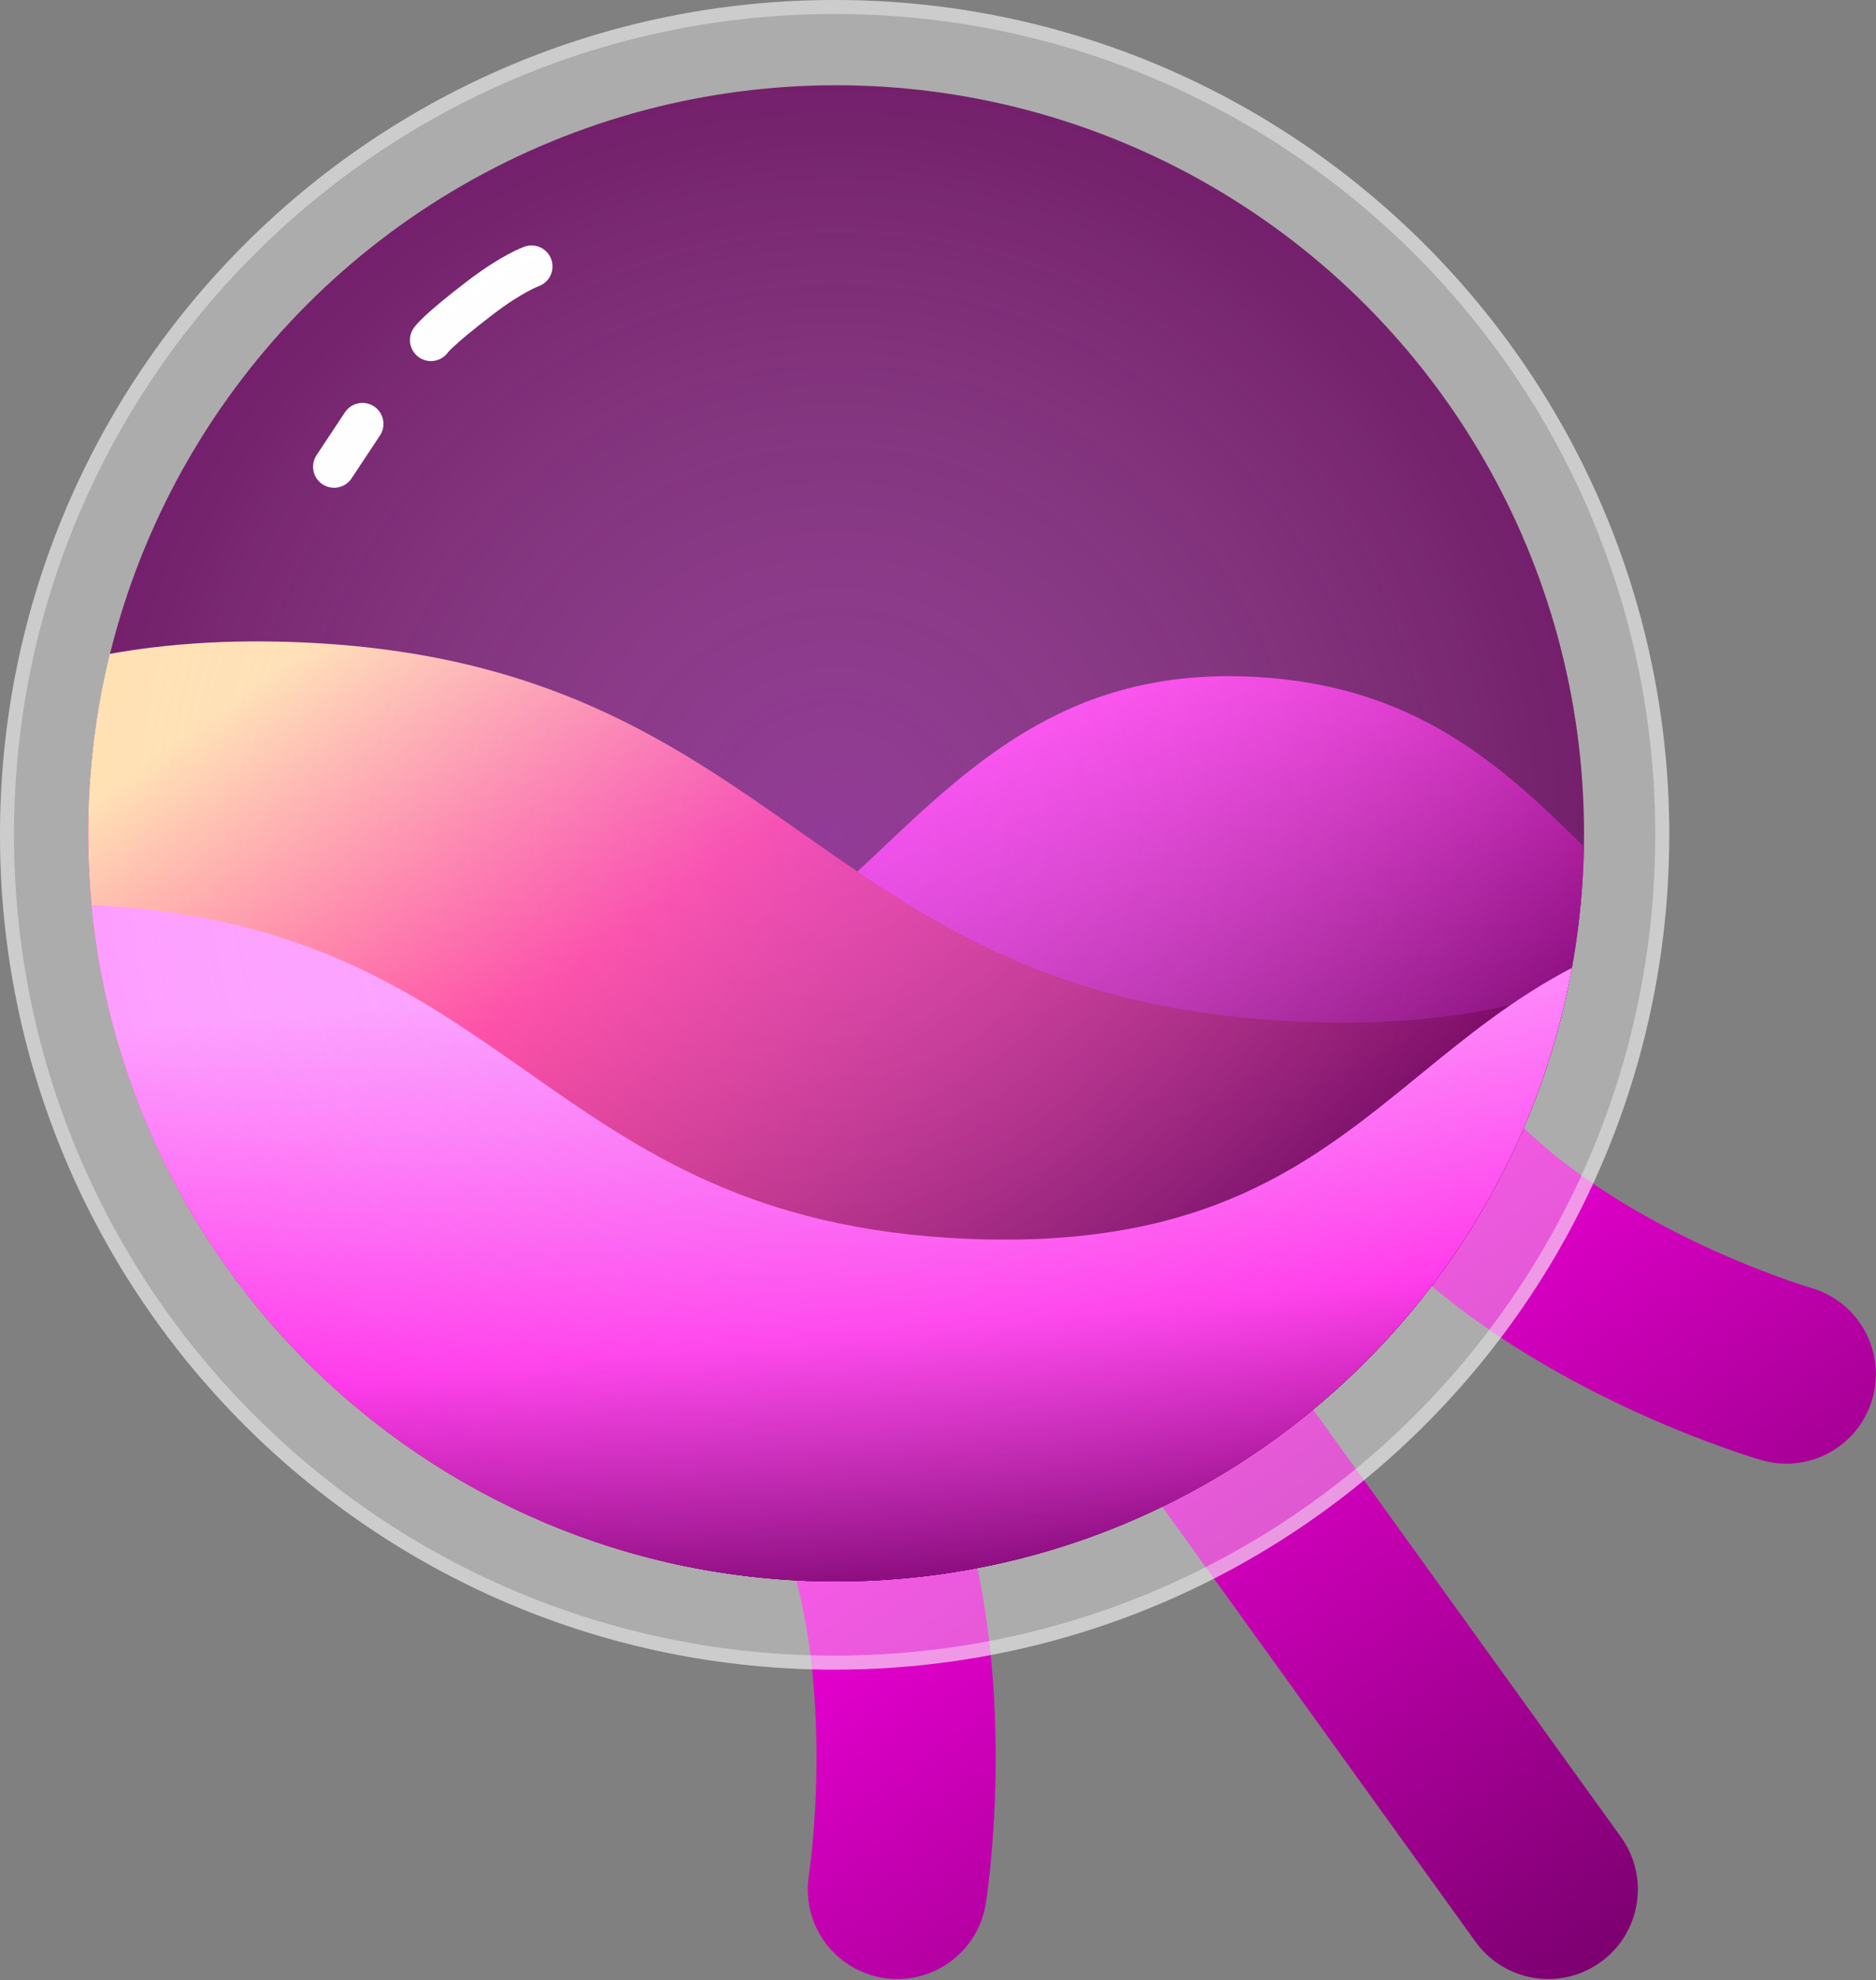 <svg width="670" height="707" viewBox="0 0 670 707" fill="none" xmlns="http://www.w3.org/2000/svg">
<rect x="0" y="0" width="670" height="707" fill="#808080" stroke="none"/>
<path d="M430.985 282.954C430.985 282.954 439.172 349.933 525.472 429.055C571.694 471.433 637.958 490.62 637.958 490.62M198.309 348.733C198.309 348.733 277.803 434.874 312.657 546.647C331.325 606.512 320.477 674.639 320.477 674.639M343.575 383.966L552.943 674.639" stroke="url(#paint0_linear)" stroke-width="64" stroke-linecap="round"/>
<path d="M596.162 298.081C596.162 326.239 592.258 353.484 584.961 379.306C572.587 423.096 550.457 462.792 521.067 495.898C484.137 537.497 435.743 568.689 380.839 584.524C354.563 592.102 326.796 596.162 298.081 596.162C133.455 596.162 0 462.707 0 298.081C0 133.455 133.455 0 298.081 0C462.707 0 596.162 133.455 596.162 298.081Z" fill="white" fill-opacity="0.35"/>
<path d="M593.662 298.081C593.662 326.006 589.79 353.023 582.555 378.626C570.286 422.046 548.343 461.408 519.197 494.238C482.574 535.491 434.585 566.421 380.146 582.122C354.093 589.635 326.559 593.662 298.081 593.662C134.836 593.662 2.5 461.326 2.5 298.081C2.5 134.836 134.836 2.5 298.081 2.5C461.326 2.5 593.662 134.836 593.662 298.081Z" stroke="white" stroke-opacity="0.38" stroke-width="5"/>
<circle cx="298.606" cy="297.556" r="267.118" fill="#68005E" fill-opacity="0.81"/>
<path fill-rule="evenodd" clip-rule="evenodd" d="M565.677 302.267C563.164 447.619 444.552 564.675 298.6 564.675C151.074 564.675 31.481 445.082 31.481 297.556C31.481 290.786 31.733 284.074 32.228 277.429C41.852 286.261 50.451 295.996 59.054 305.734C87.127 337.511 115.239 369.334 179.102 369.995C243.519 370.662 278.599 337.433 313.265 304.595C348.701 271.03 383.705 237.873 449.17 241.741C505.653 245.079 536.179 273.183 565.677 302.267Z" fill="url(#paint1_linear)"/>
<path fill-rule="evenodd" clip-rule="evenodd" d="M559.975 352.912C534.485 473.874 427.146 564.675 298.6 564.675C151.074 564.675 31.481 445.082 31.481 297.557C31.481 275.464 34.163 253.997 39.22 233.465C59.304 229.879 81.664 228.275 107.12 229.343C194.604 233.014 240.227 265.046 285.851 297.077C331.474 329.109 377.097 361.14 464.581 364.811C504.14 366.471 534.704 361.631 559.975 352.912Z" fill="url(#paint2_linear)"/>
<path fill-rule="evenodd" clip-rule="evenodd" d="M561.419 345.572C538.801 470.182 429.738 564.675 298.604 564.675C159.725 564.675 45.599 458.689 32.7 323.188C108.637 326.738 148.502 354.733 188.367 382.728C228.509 410.918 268.652 439.108 345.625 442.339C430.99 445.921 468.749 415.094 506.968 383.891C523.688 370.24 540.497 356.517 561.419 345.572Z" fill="url(#paint3_linear)"/>
<path d="M189.828 95.139C189.828 95.139 182.934 97.569 171.666 106.176C155.812 118.285 153.91 121.424 153.91 121.424" stroke="white" stroke-width="15" stroke-linecap="round"/>
<path d="M129.448 151.36L119.303 166.663" stroke="white" stroke-width="15" stroke-linecap="round"/>
<circle cx="298.606" cy="297.556" r="267.118" fill="url(#paint4_radial)"/>
<defs>
<linearGradient id="paint0_linear" x1="419.404" y1="473.209" x2="616.689" y2="756.03" gradientUnits="userSpaceOnUse">
<stop stop-color="#EF00D7"/>
<stop offset="0.927" stop-color="#68005E"/>
</linearGradient>
<linearGradient id="paint1_linear" x1="404.914" y1="241.432" x2="525.687" y2="490.427" gradientUnits="userSpaceOnUse">
<stop stop-color="#FF43EC"/>
<stop offset="0.807" stop-color="#68005E"/>
</linearGradient>
<linearGradient id="paint2_linear" x1="81.394" y1="251.091" x2="309.791" y2="564.213" gradientUnits="userSpaceOnUse">
<stop stop-color="#FFE1B4"/>
<stop offset="0.385" stop-color="#FF3F9B"/>
<stop offset="1" stop-color="#68005E"/>
</linearGradient>
<linearGradient id="paint3_linear" x1="326.97" y1="340.766" x2="350.48" y2="589.092" gradientUnits="userSpaceOnUse">
<stop stop-color="#FD9EFF"/>
<stop offset="0.531" stop-color="#FF3CEB"/>
<stop offset="1" stop-color="#68005E"/>
</linearGradient>
<radialGradient id="paint4_radial" cx="0" cy="0" r="1" gradientUnits="userSpaceOnUse" gradientTransform="translate(298.606 297.556) rotate(90) scale(267.118)">
<stop stop-color="#DD7CFF" stop-opacity="0.29"/>
<stop offset="1" stop-color="white" stop-opacity="0"/>
</radialGradient>
</defs>
</svg>
